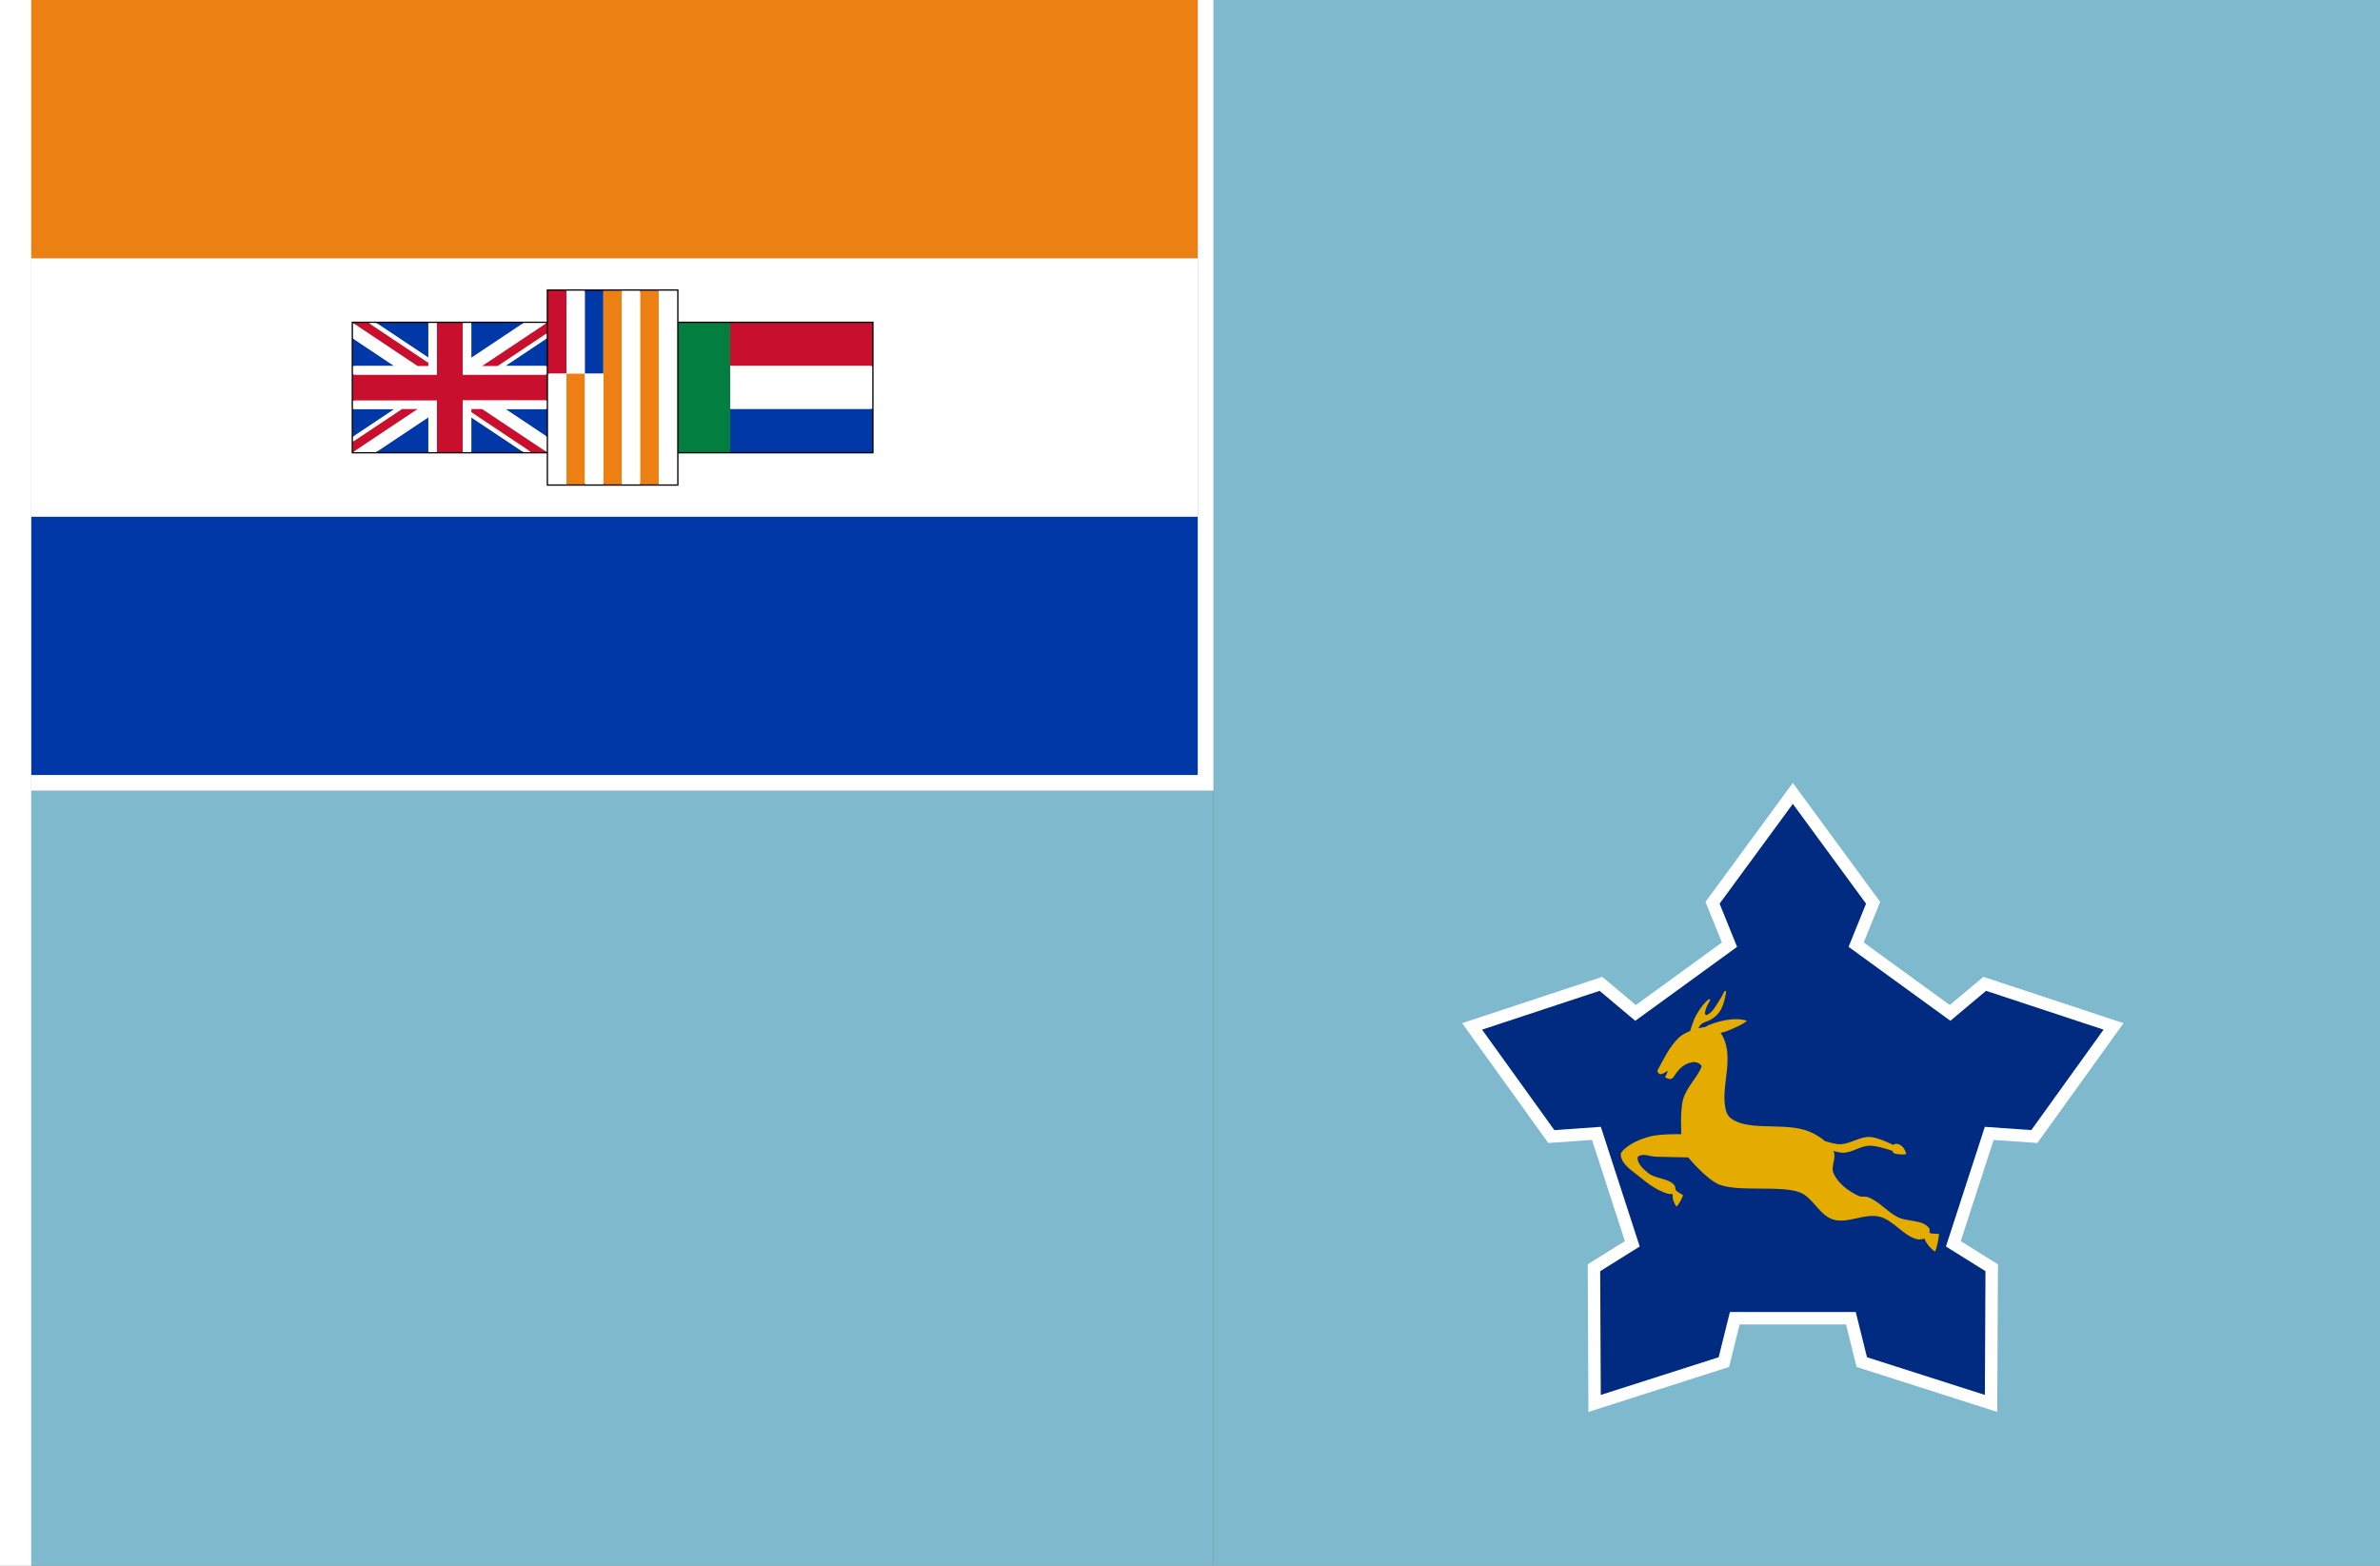 <?xml version="1.0" encoding="UTF-8" standalone="no"?>
<!-- Created with Inkscape (http://www.inkscape.org/) -->

<svg
   width="2736"
   height="1800"
   viewBox="0 0 723.9 476.25"
   version="1.1"
   id="svg8"
   inkscape:export-filename="C:\Users\厂永刄先生\Documents\GXI3CW2\,pjóŭ\Australie.png"
   inkscape:export-xdpi="96"
   inkscape:export-ydpi="96"
   inkscape:version="1.3 (0e150ed6c4, 2023-07-21)"
   sodipodi:docname="za_1958_air-force.svg"
   xmlns:inkscape="http://www.inkscape.org/namespaces/inkscape"
   xmlns:sodipodi="http://sodipodi.sourceforge.net/DTD/sodipodi-0.dtd"
   xmlns="http://www.w3.org/2000/svg"
   xmlns:svg="http://www.w3.org/2000/svg"
   xmlns:rdf="http://www.w3.org/1999/02/22-rdf-syntax-ns#"
   xmlns:cc="http://creativecommons.org/ns#"
   xmlns:dc="http://purl.org/dc/elements/1.1/">
  <rect x="0" y="0" width="723.9" height="476.25" fill="#808080" stroke="none"/>
  <defs
     id="defs2" />
  <sodipodi:namedview
     id="base"
     pagecolor="#ffffff"
     bordercolor="#666666"
     borderopacity="1.0"
     inkscape:pageopacity="0.0"
     inkscape:pageshadow="2"
     inkscape:zoom="0.32045721"
     inkscape:cx="1563.3913"
     inkscape:cy="1037.58"
     inkscape:document-units="px"
     inkscape:current-layer="g863"
     showgrid="false"
     units="px"
     fit-margin-top="0"
     fit-margin-left="0"
     fit-margin-right="0"
     fit-margin-bottom="0"
     inkscape:showpageshadow="false"
     inkscape:snap-intersection-paths="false"
     inkscape:object-paths="false"
     inkscape:pagecheckerboard="true"
     inkscape:snap-smooth-nodes="true"
     inkscape:window-width="1920"
     inkscape:window-height="1009"
     inkscape:window-x="-8"
     inkscape:window-y="-8"
     inkscape:window-maximized="1"
     inkscape:object-nodes="true"
     inkscape:deskcolor="#505050" />
  <g
     inkscape:label="レイヤー 1"
     inkscape:groupmode="layer"
     id="layer1"
     transform="translate(112.335,-299.268)">
    <path
       style="fill:#ffffff;fill-opacity:1;stroke:none;stroke-width:0.512px;stroke-linecap:butt;stroke-linejoin:miter;stroke-opacity:1"
       d="m -102.81,299.268 h -9.525 v 476.25 h 9.525 z"
       id="path819"
       inkscape:connector-curvature="0"
       sodipodi:nodetypes="ccccc" />
    <g
       id="g863"
       transform="matrix(0.5,0,0,0.5,-51.405,149.634)">
      <path
         style="fill:#7fb9ce;fill-opacity:1;stroke:none;stroke-width:0.229;stroke-linecap:butt;stroke-linejoin:miter;stroke-miterlimit:4;stroke-dasharray:none;stroke-opacity:1"
         d="m 616.328,299.268 h 709.613 l -10e-5,952.5 H 616.328 Z"
         id="path868"
         inkscape:connector-curvature="0"
         sodipodi:nodetypes="ccccc" />
      <path
         style="fill:#7fb9ce;fill-opacity:1;stroke:none;stroke-width:0.229;stroke-linecap:butt;stroke-linejoin:miter;stroke-miterlimit:4;stroke-dasharray:none;stroke-opacity:1"
         d="m 616.328,1251.768 h -719.137 l 2e-5,-471.488 719.137,3e-5 z"
         id="path1"
         inkscape:connector-curvature="0"
         sodipodi:nodetypes="ccccc" />
      <path
         sodipodi:nodetypes="ccccc"
         inkscape:connector-curvature="0"
         id="path884"
         d="m 606.803,770.755 v -157.162 l -709.613,-3e-5 v 157.162 z"
         style="fill:#0038a8;fill-opacity:1;stroke:none;stroke-width:1.097px;stroke-linecap:butt;stroke-linejoin:miter;stroke-opacity:1" />
      <path
         style="fill:#ec8013;fill-opacity:1;stroke:none;stroke-width:1.097px;stroke-linecap:butt;stroke-linejoin:miter;stroke-opacity:1"
         d="m 606.803,299.268 v 157.163 l -709.613,-4e-5 V 299.268 Z"
         id="path845"
         inkscape:connector-curvature="0"
         sodipodi:nodetypes="ccccc" />
      <path
         sodipodi:nodetypes="ccccc"
         inkscape:connector-curvature="0"
         id="path1-3"
         d="m -102.81,613.593 709.613,3e-5 V 456.43 l -709.613,-4e-5 z"
         style="fill:#ffffff;fill-opacity:1;stroke:none;stroke-width:1.097px;stroke-linecap:butt;stroke-linejoin:miter;stroke-opacity:1" />
      <g
         id="g2"
         transform="matrix(0.99,0,0,0.99,-118.9,2.993)">
        <path
           sodipodi:nodetypes="ccccc"
           inkscape:connector-curvature="0"
           id="path65"
           d="M 213.897,577.08 H 332.959 V 497.705 H 213.897 Z"
           style="fill:none;fill-opacity:1;stroke:#000000;stroke-width:1.587;stroke-linecap:butt;stroke-linejoin:miter;stroke-dasharray:none;stroke-opacity:1" />
        <path
           sodipodi:nodetypes="ccccc"
           inkscape:connector-curvature="0"
           id="path66"
           d="M 413.922,577.08 H 532.984 V 497.705 H 413.922 Z"
           style="fill:none;fill-opacity:1;stroke:#000000;stroke-width:1.587;stroke-linecap:butt;stroke-linejoin:miter;stroke-dasharray:none;stroke-opacity:1" />
        <path
           sodipodi:nodetypes="ccccc"
           inkscape:connector-curvature="0"
           id="path67"
           d="m 333.753,477.862 v 119.063 h 79.375 v -119.062 z"
           style="fill:none;fill-opacity:1;stroke:#000000;stroke-width:1.587;stroke-linecap:butt;stroke-linejoin:miter;stroke-dasharray:none;stroke-opacity:1" />
        <g
           id="g47"
           transform="matrix(1,0,0,-1,-187.384,734.108)">
          <path
             sodipodi:nodetypes="ccccc"
             inkscape:connector-curvature="0"
             id="path20"
             d="m 401.281,166.567 25.378,16.918 h 4.771 L 401.281,163.387 Z"
             style="fill:#ffffff;fill-opacity:1;stroke:none;stroke-width:0.369px;stroke-linecap:butt;stroke-linejoin:miter;stroke-opacity:1" />
          <path
             sodipodi:nodetypes="cccc"
             inkscape:connector-curvature="0"
             id="path21"
             d="m 401.281,166.567 25.378,16.918 H 401.281 Z"
             style="fill:#0038a8;fill-opacity:1;stroke:none;stroke-width:0.369px;stroke-linecap:butt;stroke-linejoin:miter;stroke-opacity:1" />
          <path
             sodipodi:nodetypes="ccccccc"
             inkscape:connector-curvature="0"
             id="path22"
             d="M 452.875,188.778 H 401.281 v -5.292 h 46.302 v -26.458 h 5.292 z"
             style="fill:#ffffff;fill-opacity:1;stroke:none;stroke-width:0.369px;stroke-linecap:butt;stroke-linejoin:miter;stroke-opacity:1" />
          <path
             sodipodi:nodetypes="cccccc"
             inkscape:connector-curvature="0"
             id="path23"
             d="m 401.281,157.028 h 14.31 l 31.992,21.328 v 5.131 h -6.615 z"
             style="fill:#ffffff;fill-opacity:1;stroke:none;stroke-width:0.369px;stroke-linecap:butt;stroke-linejoin:miter;stroke-opacity:1" />
          <path
             sodipodi:nodetypes="ccccc"
             inkscape:connector-curvature="0"
             id="path24"
             d="m 401.281,157.028 39.688,26.458 h -9.539 L 401.281,163.387 Z"
             style="fill:#c8102e;fill-opacity:1;stroke:none;stroke-width:0.369px;stroke-linecap:butt;stroke-linejoin:miter;stroke-opacity:1" />
          <path
             sodipodi:nodetypes="cccc"
             inkscape:connector-curvature="0"
             id="path25"
             d="m 415.591,157.028 31.992,21.328 v -21.328 z"
             style="fill:#0038a8;fill-opacity:1;stroke:none;stroke-width:0.369px;stroke-linecap:butt;stroke-linejoin:miter;stroke-opacity:1" />
          <path
             sodipodi:nodetypes="ccccccccccccc"
             inkscape:connector-curvature="0"
             id="path26"
             d="m 520.343,188.778 v 15.875 h -51.594 v 31.75 h -15.875 v -31.75 H 401.281 v -15.875 h 51.594 v -31.75 h 15.875 v 31.75 z"
             style="fill:#c8102e;fill-opacity:1;stroke:none;stroke-width:0.369px;stroke-linecap:butt;stroke-linejoin:miter;stroke-opacity:1" />
          <path
             sodipodi:nodetypes="ccccc"
             inkscape:connector-curvature="0"
             id="path27"
             d="m 520.343,226.863 -25.378,-16.918 h -4.771 l 30.148,20.099 z"
             style="fill:#ffffff;fill-opacity:1;stroke:none;stroke-width:0.369px;stroke-linecap:butt;stroke-linejoin:miter;stroke-opacity:1" />
          <path
             sodipodi:nodetypes="cccc"
             inkscape:connector-curvature="0"
             id="path28"
             d="M 520.343,226.863 494.966,209.944 H 520.343 Z"
             style="fill:#0038a8;fill-opacity:1;stroke:none;stroke-width:0.369px;stroke-linecap:butt;stroke-linejoin:miter;stroke-opacity:1" />
          <path
             sodipodi:nodetypes="ccccccc"
             inkscape:connector-curvature="0"
             id="path29"
             d="m 468.75,204.653 h 51.594 v 5.292 h -46.302 v 26.458 h -5.292 z"
             style="fill:#ffffff;fill-opacity:1;stroke:none;stroke-width:0.369px;stroke-linecap:butt;stroke-linejoin:miter;stroke-opacity:1" />
          <path
             sodipodi:nodetypes="cccccc"
             inkscape:connector-curvature="0"
             id="path30"
             d="m 520.343,236.403 h -14.31 l -31.992,-21.328 v -5.131 h 6.615 z"
             style="fill:#ffffff;fill-opacity:1;stroke:none;stroke-width:0.369px;stroke-linecap:butt;stroke-linejoin:miter;stroke-opacity:1" />
          <path
             sodipodi:nodetypes="ccccc"
             inkscape:connector-curvature="0"
             id="path31"
             d="m 520.343,236.403 -39.688,-26.458 h 9.539 l 30.148,20.099 z"
             style="fill:#c8102e;fill-opacity:1;stroke:none;stroke-width:0.369px;stroke-linecap:butt;stroke-linejoin:miter;stroke-opacity:1" />
          <path
             sodipodi:nodetypes="cccc"
             inkscape:connector-curvature="0"
             id="path32"
             d="m 506.033,236.403 -31.992,-21.328 v 21.328 z"
             style="fill:#0038a8;fill-opacity:1;stroke:none;stroke-width:0.369px;stroke-linecap:butt;stroke-linejoin:miter;stroke-opacity:1" />
          <path
             sodipodi:nodetypes="cccc"
             inkscape:connector-curvature="0"
             id="path33"
             d="m 401.281,226.863 25.378,-16.918 H 401.281 Z"
             style="fill:#0038a8;fill-opacity:1;stroke:none;stroke-width:0.369px;stroke-linecap:butt;stroke-linejoin:miter;stroke-opacity:1" />
          <path
             sodipodi:nodetypes="ccccccc"
             inkscape:connector-curvature="0"
             id="path34"
             d="M 452.875,204.653 H 401.281 v 5.292 h 46.302 v 26.458 h 5.292 z"
             style="fill:#ffffff;fill-opacity:1;stroke:none;stroke-width:0.369px;stroke-linecap:butt;stroke-linejoin:miter;stroke-opacity:1" />
          <path
             sodipodi:nodetypes="cccc"
             inkscape:connector-curvature="0"
             id="path35"
             d="m 415.591,236.403 31.992,-21.328 v 21.328 z"
             style="fill:#0038a8;fill-opacity:1;stroke:none;stroke-width:0.369px;stroke-linecap:butt;stroke-linejoin:miter;stroke-opacity:1" />
          <path
             sodipodi:nodetypes="ccccc"
             inkscape:connector-curvature="0"
             id="path39"
             d="m 447.584,211.895 v 3.18 l -31.992,21.328 h -4.768 z"
             style="fill:#ffffff;fill-opacity:1;stroke:none;stroke-width:0.369px;stroke-linecap:butt;stroke-linejoin:miter;stroke-opacity:1" />
          <path
             sodipodi:nodetypes="ccccc"
             inkscape:connector-curvature="0"
             id="path40"
             d="m 426.659,209.944 h 14.31 l -39.687,26.458 v -9.54 z"
             style="fill:#ffffff;fill-opacity:1;stroke:none;stroke-width:0.369px;stroke-linecap:butt;stroke-linejoin:miter;stroke-opacity:1" />
          <path
             sodipodi:nodetypes="cccccc"
             inkscape:connector-curvature="0"
             id="path41"
             d="m 447.583,211.895 v -1.951 h -6.614 l -39.687,26.458 9.542,1e-5 z"
             style="fill:#c8102e;fill-opacity:1;stroke:none;stroke-width:0.369px;stroke-linecap:butt;stroke-linejoin:miter;stroke-opacity:1" />
          <path
             sodipodi:nodetypes="cccc"
             inkscape:connector-curvature="0"
             id="path42"
             d="m 520.343,166.567 -25.378,16.918 h 25.378 z"
             style="fill:#0038a8;fill-opacity:1;stroke:none;stroke-width:0.369px;stroke-linecap:butt;stroke-linejoin:miter;stroke-opacity:1" />
          <path
             sodipodi:nodetypes="ccccccc"
             inkscape:connector-curvature="0"
             id="path43"
             d="m 468.75,188.778 h 51.594 v -5.292 h -46.302 v -26.458 h -5.292 z"
             style="fill:#ffffff;fill-opacity:1;stroke:none;stroke-width:0.369px;stroke-linecap:butt;stroke-linejoin:miter;stroke-opacity:1" />
          <path
             sodipodi:nodetypes="cccc"
             inkscape:connector-curvature="0"
             id="path44"
             d="m 506.033,157.028 -31.992,21.328 v -21.328 z"
             style="fill:#0038a8;fill-opacity:1;stroke:none;stroke-width:0.369px;stroke-linecap:butt;stroke-linejoin:miter;stroke-opacity:1" />
          <path
             sodipodi:nodetypes="ccccc"
             inkscape:connector-curvature="0"
             id="path45"
             d="m 474.041,181.536 v -3.18 l 31.992,-21.328 h 4.768 z"
             style="fill:#ffffff;fill-opacity:1;stroke:none;stroke-width:0.369px;stroke-linecap:butt;stroke-linejoin:miter;stroke-opacity:1" />
          <path
             sodipodi:nodetypes="ccccc"
             inkscape:connector-curvature="0"
             id="path46"
             d="m 494.966,183.486 h -14.31 l 39.687,-26.458 v 9.54 z"
             style="fill:#ffffff;fill-opacity:1;stroke:none;stroke-width:0.369px;stroke-linecap:butt;stroke-linejoin:miter;stroke-opacity:1" />
          <path
             sodipodi:nodetypes="cccccc"
             inkscape:connector-curvature="0"
             id="path47"
             d="m 474.041,181.535 v 1.951 h 6.614 l 39.687,-26.458 -9.542,-10e-6 z"
             style="fill:#c8102e;fill-opacity:1;stroke:none;stroke-width:0.369px;stroke-linecap:butt;stroke-linejoin:miter;stroke-opacity:1" />
        </g>
        <g
           id="g64"
           transform="translate(-6e-5,-119.063)">
          <path
             sodipodi:nodetypes="ccccc"
             inkscape:connector-curvature="0"
             id="path2"
             d="m 333.753,647.951 h 11.339 v -51.027 h -11.339 z"
             style="fill:#c8102e;fill-opacity:1;stroke:none;stroke-width:0.369px;stroke-linecap:butt;stroke-linejoin:miter;stroke-opacity:1" />
          <path
             sodipodi:nodetypes="ccccc"
             inkscape:connector-curvature="0"
             id="path48"
             d="m 345.092,647.951 h 11.339 v -51.027 h -11.339 z"
             style="fill:#ffffff;fill-opacity:1;stroke:none;stroke-width:0.369px;stroke-linecap:butt;stroke-linejoin:miter;stroke-opacity:1" />
          <path
             sodipodi:nodetypes="ccccc"
             inkscape:connector-curvature="0"
             id="path49"
             d="m 356.432,647.951 h 11.339 v -51.027 h -11.339 z"
             style="fill:#0038a8;fill-opacity:1;stroke:none;stroke-width:0.369px;stroke-linecap:butt;stroke-linejoin:miter;stroke-opacity:1" />
          <path
             sodipodi:nodetypes="ccccc"
             inkscape:connector-curvature="0"
             id="path50"
             d="m 367.771,715.987 h 11.339 v -119.062 h -11.339 z"
             style="fill:#ec8013;fill-opacity:1;stroke:none;stroke-width:0.369px;stroke-linecap:butt;stroke-linejoin:miter;stroke-opacity:1" />
          <path
             sodipodi:nodetypes="ccccc"
             inkscape:connector-curvature="0"
             id="path51"
             d="m 379.11,715.987 h 11.339 v -119.062 h -11.339 z"
             style="fill:#ffffff;fill-opacity:1;stroke:none;stroke-width:0.369px;stroke-linecap:butt;stroke-linejoin:miter;stroke-opacity:1" />
          <path
             sodipodi:nodetypes="ccccc"
             inkscape:connector-curvature="0"
             id="path52"
             d="m 390.449,715.987 h 11.339 v -119.062 h -11.339 z"
             style="fill:#ec8013;fill-opacity:1;stroke:none;stroke-width:0.369px;stroke-linecap:butt;stroke-linejoin:miter;stroke-opacity:1" />
          <path
             sodipodi:nodetypes="ccccc"
             inkscape:connector-curvature="0"
             id="path53"
             d="m 401.789,715.987 h 11.339 v -119.062 h -11.339 z"
             style="fill:#ffffff;fill-opacity:1;stroke:none;stroke-width:0.369px;stroke-linecap:butt;stroke-linejoin:miter;stroke-opacity:1" />
          <path
             sodipodi:nodetypes="ccccc"
             inkscape:connector-curvature="0"
             id="path61"
             d="m 333.753,647.951 h 11.339 v 68.036 h -11.339 z"
             style="fill:#ffffff;fill-opacity:1;stroke:none;stroke-width:0.369px;stroke-linecap:butt;stroke-linejoin:miter;stroke-opacity:1" />
          <path
             sodipodi:nodetypes="ccccc"
             inkscape:connector-curvature="0"
             id="path62"
             d="m 345.092,647.951 h 11.339 v 68.036 h -11.339 z"
             style="fill:#ec8013;fill-opacity:1;stroke:none;stroke-width:0.369px;stroke-linecap:butt;stroke-linejoin:miter;stroke-opacity:1" />
          <path
             sodipodi:nodetypes="ccccc"
             inkscape:connector-curvature="0"
             id="path63"
             d="m 356.432,647.951 h 11.339 v 68.036 h -11.339 z"
             style="fill:#ffffff;fill-opacity:1;stroke:none;stroke-width:0.369px;stroke-linecap:butt;stroke-linejoin:miter;stroke-opacity:1" />
        </g>
        <g
           id="g65"
           transform="translate(0.794,-119.063)">
          <path
             sodipodi:nodetypes="ccccc"
             inkscape:connector-curvature="0"
             id="path3"
             d="m 444.878,616.768 v 26.458 h 87.312 v -26.458 z"
             style="fill:#c8102e;fill-opacity:1;stroke:none;stroke-width:0.188px;stroke-linecap:butt;stroke-linejoin:miter;stroke-opacity:1" />
          <path
             sodipodi:nodetypes="ccccc"
             inkscape:connector-curvature="0"
             id="path54"
             d="m 444.878,643.226 v 26.458 h 87.312 v -26.458 z"
             style="fill:#ffffff;fill-opacity:1;stroke:none;stroke-width:0.188px;stroke-linecap:butt;stroke-linejoin:miter;stroke-opacity:1" />
          <path
             sodipodi:nodetypes="ccccc"
             inkscape:connector-curvature="0"
             id="path55"
             d="m 444.878,669.685 v 26.458 h 87.312 v -26.458 z"
             style="fill:#0038a8;fill-opacity:1;stroke:none;stroke-width:0.188px;stroke-linecap:butt;stroke-linejoin:miter;stroke-opacity:1" />
          <path
             sodipodi:nodetypes="ccccc"
             inkscape:connector-curvature="0"
             id="path64"
             d="m 413.128,696.143 h 31.75 v -79.375 h -31.75 z"
             style="fill:#027e3f;fill-opacity:1;stroke:none;stroke-width:0.191px;stroke-linecap:butt;stroke-linejoin:miter;stroke-opacity:1" />
        </g>
      </g>
      <path
         style="fill:#ffffff;fill-opacity:1;stroke:none;stroke-width:0.032;stroke-linecap:butt;stroke-linejoin:miter;stroke-miterlimit:4;stroke-dasharray:none;stroke-opacity:1"
         d="m 616.328,780.28 h -719.138 l -8e-5,-9.525 H 606.803 V 299.268 l 9.525,-8e-5 z"
         id="path4"
         inkscape:connector-curvature="0"
         sodipodi:nodetypes="ccccccc" />
      <g
         id="path5">
        <path
           style="color:#000000;fill:#002b80;stroke-miterlimit:3.9;-inkscape-stroke:none"
           d="m 919.913,848.454 10.319,25.488 -57.15,41.522 -21.052,-17.691 -78.384,25.885 48.199,67.014 27.43,-1.938 21.83,67.184 -23.33,14.555 0.396,82.546 78.629,-25.131 6.633,-26.686 h 70.641 l 6.633,26.686 78.629,25.131 0.396,-82.546 -23.33,-14.555 21.83,-67.184 27.43,1.938 48.199,-67.014 -78.384,-25.885 -21.052,17.691 -57.15,-41.522 10.319,-25.488 -48.84,-66.549 z"
           id="path7"
           sodipodi:nodetypes="cccccccccccccccccccccccccc" />
        <path
           style="color:#000000;fill:#ffffff;stroke-miterlimit:3.9;-inkscape-stroke:none"
           d="m 968.754,775.518 -53.135,72.4 10.002,24.703 -52.369,38.049 -20.404,-17.146 -85.277,28.162 52.438,72.906 26.586,-1.879 20.004,61.564 -22.613,14.107 0.432,89.805 85.543,-27.342 6.428,-25.865 h 64.732 l 6.43,25.865 85.541,27.342 0.432,-89.805 -22.613,-14.107 20.004,-61.564 26.586,1.879 52.438,-72.906 -85.277,-28.162 -20.402,17.146 -52.371,-38.049 10.002,-24.703 z m 0,12.773 44.545,60.699 -10.637,26.273 61.932,44.996 21.699,-18.236 71.492,23.609 -43.961,61.123 -28.273,-1.998 -23.656,72.805 24.047,15.002 -0.359,75.289 -71.717,-22.922 -6.836,-27.508 h -76.553 l -6.836,27.508 -71.717,22.922 -0.359,-75.289 24.047,-15.002 -23.656,-72.805 -28.273,1.998 -43.961,-61.123 71.492,-23.609 21.699,18.236 61.932,-44.996 -10.637,-26.273 z"
           id="path8"
           sodipodi:nodetypes="cccccccccccccccccccccccccccccccccccccccccccccccccccc" />
      </g>
      <path
         id="path1-0"
         style="fill:#e5ac00;fill-opacity:1;stroke:none;stroke-width:0.284;stroke-linejoin:round;stroke-miterlimit:3.9;stroke-opacity:1"
         d="m 1015.479,996.238 c -5.494,0.11 -10.425,4.061 -15.915,4.294 -2.092,0.089 -6.182,-1.117 -6.182,-1.117 2.221,3.938 -1.732,9.44 0.122,13.564 2.821,6.272 9.066,10.949 15.311,13.83 1.734,0.8 3.893,0.067 5.68,0.741 6.772,2.553 11.568,8.837 18.028,12.101 6.089,3.077 15.337,1.335 19.263,6.915 0.474,0.673 0,2.47 0,2.47 1.895,1.27 2.876,0.318 5.927,0.988 -0.343,2.929 -1.061,7.569 -2.47,10.619 -2.877,-1.924 -5.459,-5.181 -6.421,-7.903 0,0 -2.652,0.763 -3.951,0.494 -8.889,-1.84 -14.638,-11.695 -23.461,-13.83 -9.216,-2.229 -19.376,4.569 -28.396,1.648 -8.272,-2.679 -12.051,-13.489 -20.212,-16.491 -11.721,-4.311 -36.984,-0.108 -48.634,-4.607 -7.865,-3.038 -19.07,-16.615 -19.07,-16.615 0,0 -13.057,-0.175 -19.582,-0.389 -3.454,-0.113 -7.276,-2.041 -10.355,-0.474 -0.464,0.236 -0.869,0.783 -0.861,1.304 0.056,3.658 3.524,6.616 6.323,8.973 4.569,3.846 12.457,3.01 16.191,7.67 0.553,0.69 0.586,2.586 0.586,2.586 1.073,1.665 3.106,2.117 4.585,3.402 -0.886,2.236 -1.966,4.647 -4.041,6.971 -1.112,-1.926 -2.581,-4.24 -2.266,-7.766 0,0 -2.057,0.125 -3.022,-0.171 -6.216,-1.904 -11.764,-5.819 -16.746,-9.994 -4.612,-3.864 -11.371,-7.64 -11.82,-13.64 -0.103,-1.376 1.191,-2.573 2.215,-3.497 4.242,-3.829 9.833,-6.136 15.344,-7.649 6.217,-1.707 19.288,-1.423 19.288,-1.423 0,0 -0.883,-14.566 1.139,-21.427 2.095,-7.106 8.473,-13.026 11.047,-19.283 0.753,-1.83 -3.078,-3.404 -5.039,-3.14 -4.096,0.552 -7.356,2.689 -10.131,6.497 -0.81,1.111 -2.283,4.02 -3.88,3.819 -0.865,-0.109 -2.743,-0.618 -3.023,-1.265 0.631,-0.798 1.716,-3.74 1.716,-3.74 0,0 -2.88,1.788 -4.329,2.095 -1.243,-0.198 -2.018,-0.965 -2.018,-2.343 4.043,-7.445 7.479,-14.638 13.013,-19.961 1.529,-1.471 3.971,-2.869 6.845,-4.032 0.389,-1.287 2.122,-6.886 3.727,-9.689 2.032,-3.551 5.052,-7.919 7.679,-9.575 0.55,-0.346 1.104,0.229 0.675,0.82 -1.618,2.23 -2.595,5.062 -3.087,7.226 -0.136,0.597 0.428,1.782 0.992,1.544 2.222,-0.934 4.04,-2.902 5.295,-4.973 1.836,-3.03 4.162,-6.234 5.396,-9.165 0.283,-0.673 1.392,-0.687 1.224,0.2 -0.655,3.475 -1.311,6.856 -2.871,10.001 -1.533,3.088 -3.954,5.422 -7.052,6.995 -1.659,0.843 -3.666,1.195 -5.109,2.37 -0.672,0.547 -1.352,1.615 -1.889,2.598 1.523,-0.408 4.326,-0.817 4.326,-0.817 1.932,-1.428 8.148,-3.448 12.423,-4.168 4.029,-0.678 9.031,-0.907 12.835,0.437 -2.57,2.36 -8.844,4.925 -12.748,6.461 -0.86,0.339 -2.068,0.615 -3.28,0.838 8.666,12.775 1.089,29.602 2.517,43.08 0.322,3.042 0.978,6.586 3.318,8.557 9.674,8.149 30.097,3.204 44.604,7.262 5.021,1.404 9.56,4.032 12.983,6.968 0,0 6.055,1.965 9.181,1.92 6.32,-0.092 12.133,-4.83 18.441,-4.421 4.947,0.321 14.028,4.858 14.028,4.858 0.896,-0.993 2.875,-0.791 4.034,-0.122 2.076,1.198 3.214,3.206 3.872,5.661 -2.031,0.432 -3.802,0.225 -5.81,-0.04 -1.286,-0.17 -2.489,-0.573 -2.609,-1.895 0,0 -9.145,-3.253 -13.894,-3.158 z"
         sodipodi:nodetypes="sscsssssccccsssssssssssccccsssssssssssssscscsssssssssssssscsssssssscscscs" />
    </g>
  </g>
</svg>

